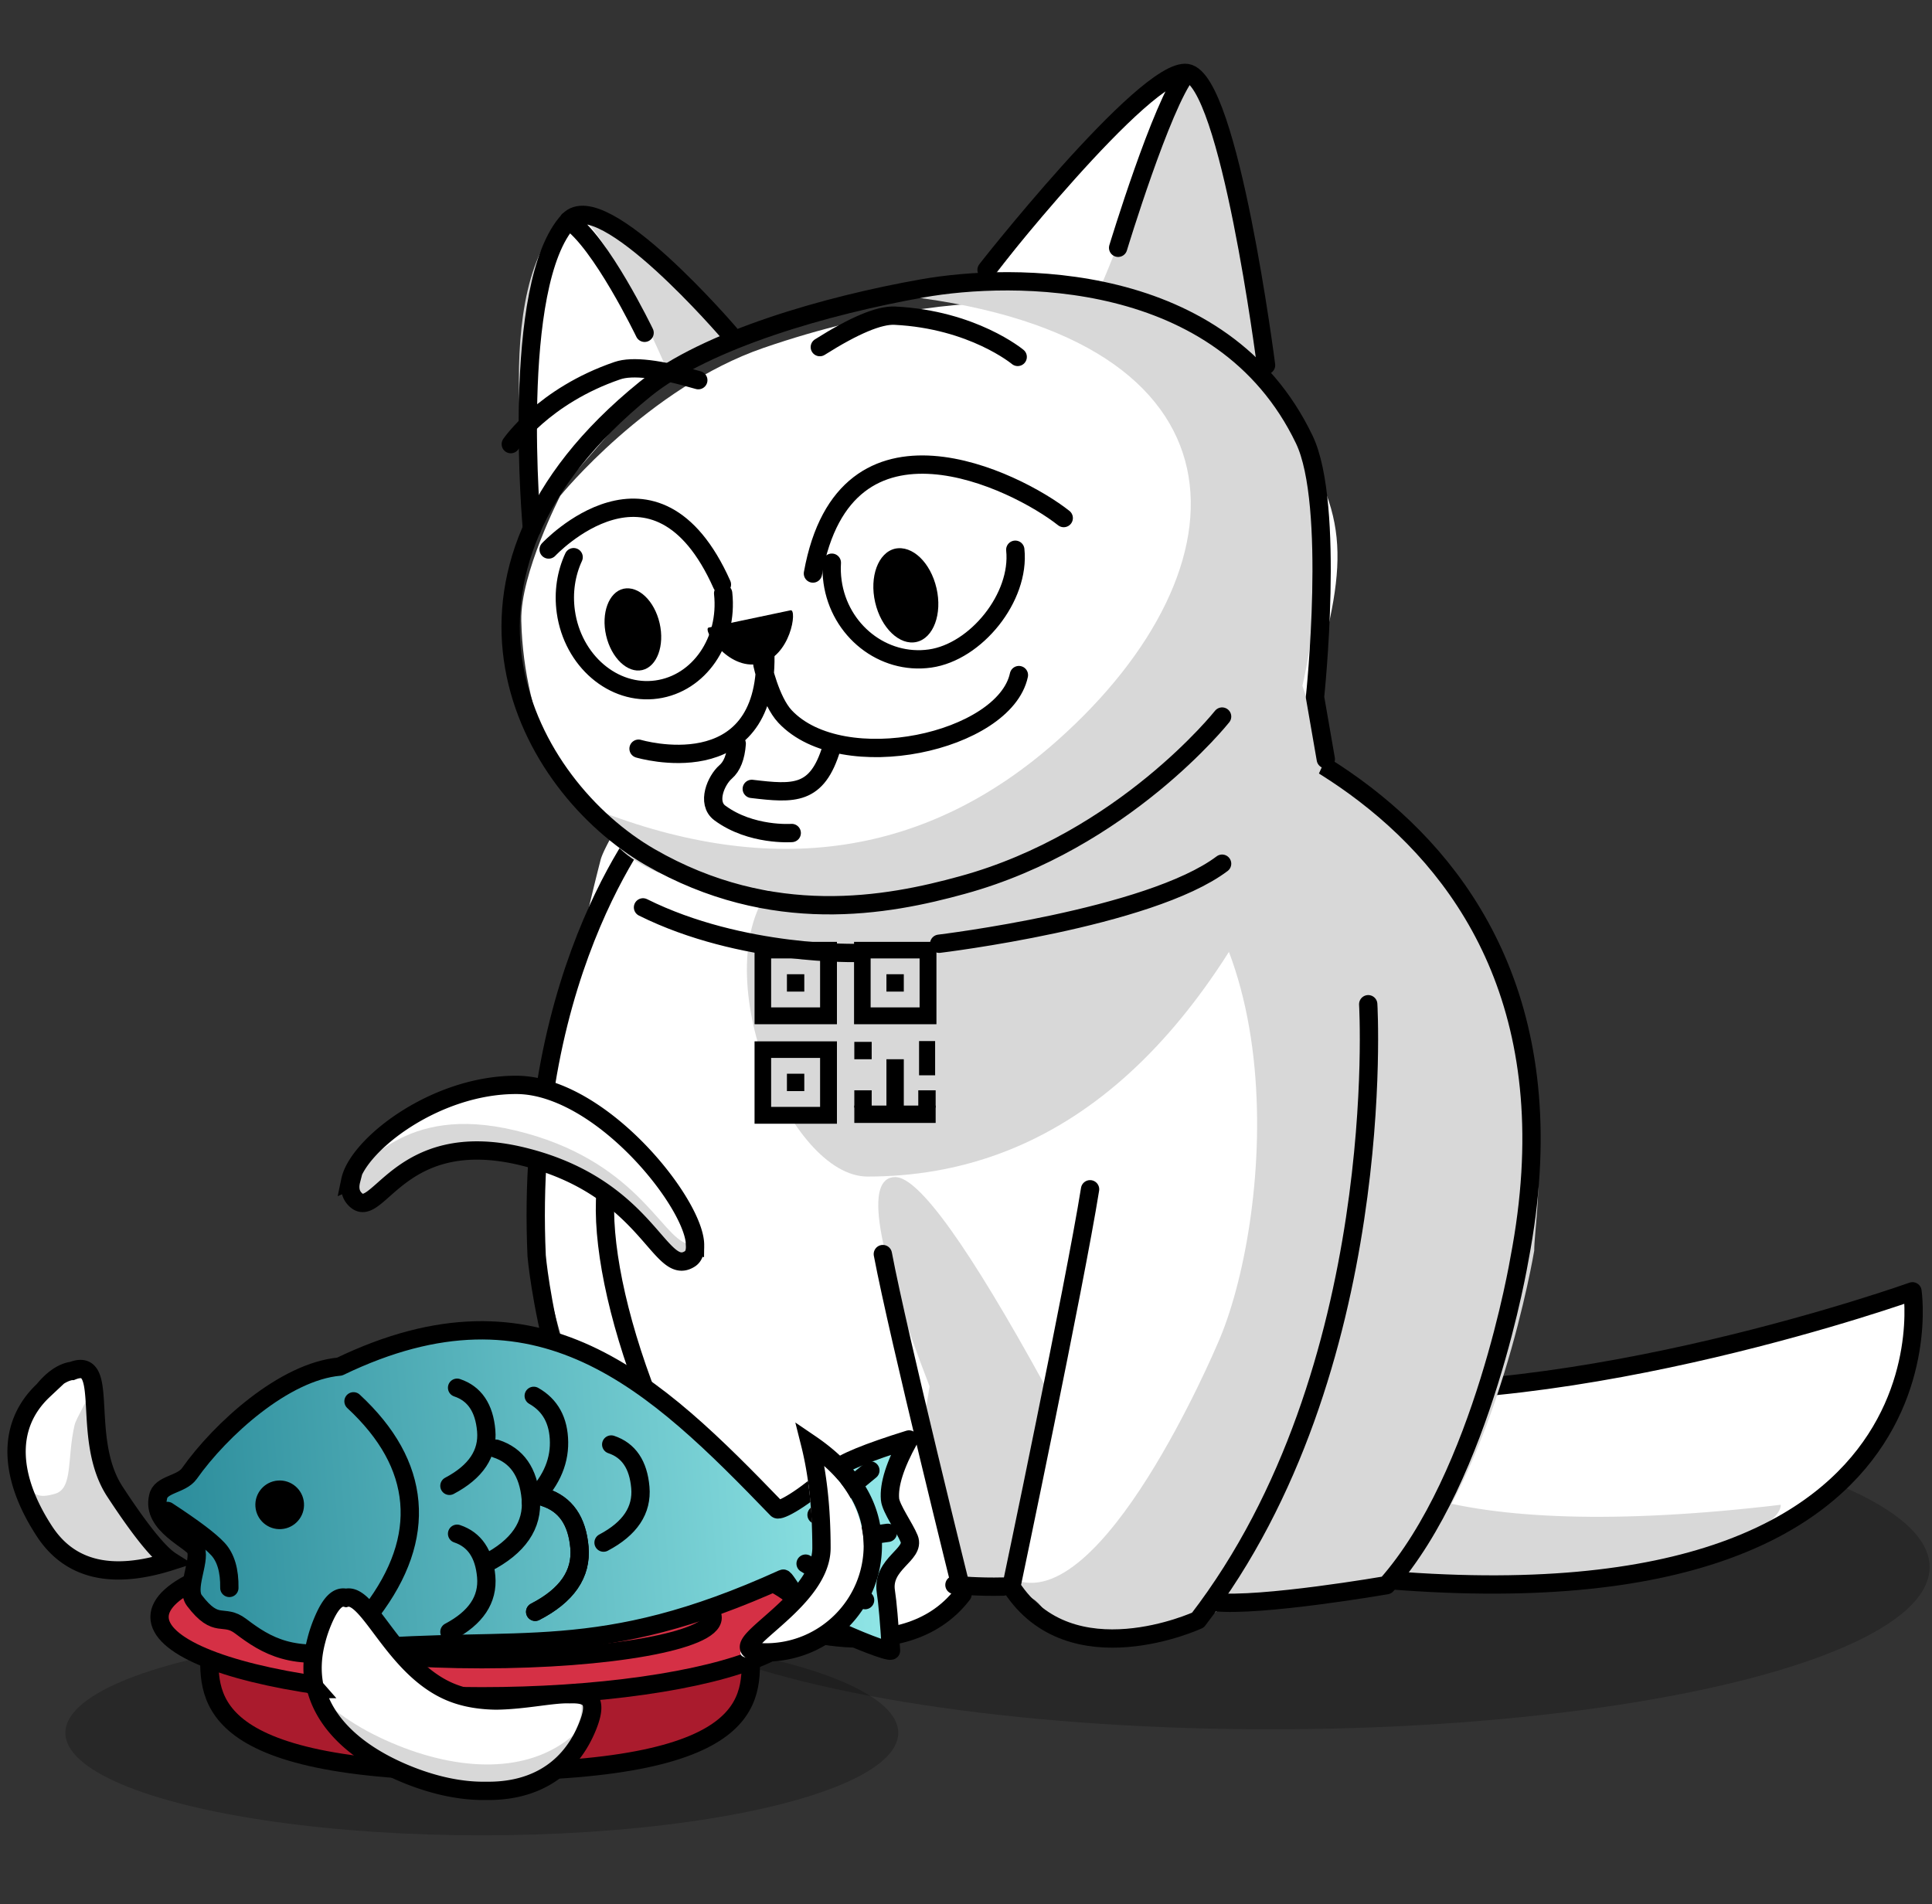 <svg xmlns="http://www.w3.org/2000/svg" width="211" height="208" viewBox="0 0 211 208">
    <rect x="0" y="0" width="211" height="208" fill="#333333" stroke="none"/>
    <defs>
        <linearGradient id="b" x1="50%" x2="50%" y1="0%" y2="100%">
            <stop offset="0%" stop-color="#95EAEA"/>
            <stop offset="100%" stop-color="#298A99"/>
        </linearGradient>
    </defs>
    <g fill="none" fill-rule="evenodd" transform="translate(-3)">
        <g transform="translate(0 7)">
            <ellipse cx="141.76" cy="164.167" fill="#000" fill-rule="nonzero" opacity=".22" rx="71.98" ry="17.714"/>
            <path fill="#FFF" d="M139.615 162.228c25.183 1.888 41.375 1.888 48.574 0 28.518-7.478 23.178-27.846 23.178-27.846s-9.4 5.015-32.472 8.853c-5.572.926-15.763.926-30.573 0"/>
            <path fill="#D8D8D8" d="M139.615 163.557c32.325 6.463 57.868-1.898 57.868-6.2-36.196 4.302-51.495-2.465-49.678-12.794-2.661 8.394-11.87 24.175-8.19 18.994z"/>
            <path stroke="#000" stroke-linecap="round" stroke-linejoin="round" stroke-width="2" d="M139.282 163.69c79.02 12.692 72.585-29.648 72.585-29.648s-36.703 13.137-64.587 10.65"/>
            <path fill="#FFF" d="M168.166 131.847c-3.335 0-3.95 22.209-14.48 34.091 0 0-8.151 4.502-16.19-1.202l-.596.078c-6.478 2.198-24.997 2.477-28.456 2.329-6.551 9.903-20.384 3.54-20.384 3.54a88.142 88.142 0 0 1-2.824-4.745c-4.382 1.205-12.114-1.124-12.114-3.08-7.755-17.671-11.326-31.01-11.41-37.63-.082-6.62 3.728-26.08 6.88-38.3.45-1.744 4.135-7.338 4.53-8.857 28.603-8.026 58.707-7.584 58.707-7.584l13.725 3.971c15.946 16.975 23.483 26.055 22.612 27.24 2.795 11.708 2.795 21.127 0 30.15z"/>
            <path fill="#D8D8D8" d="M170.557 129.602s-3.957 23.865-14.508 35.854L137.212 168l-4.2 3.063c-1.601.547-8.958 1.728-13.402 0-2.91-1.133-2.264-3.751-5.981-4.14-5.848-.61-13.727 1.032-17.997 2.586-.972-1.528-5.496-3.024-9.835-2.585-.991-4.214-1.914-11.715-2.767-22.501 4.008 10.149 8.209 15.223 12.602 15.223 4.392 0 7.356-5.074 8.89-15.223-5.891-15.24-7.138-22.859-3.74-22.859 2.569 0 8.032 7.62 16.39 22.859-3.255 13.624-4.436 20.636-3.543 21.034 9.652 4.308 22.165-25.28 22.372-25.748 5.64-12.758 9.185-48.092-12.403-58.356-3.191-1.517-2.243-5.79 2.844-12.82 19.738 5.131 32.192 12.826 37.362 23.084 9.975 19.793 6.753 34.026 6.753 37.986z"/>
            <path fill="#FFF" stroke="#000" stroke-linecap="round" stroke-linejoin="round" stroke-width="2" d="M69.412 121.225c-1.945 9.288 4.395 30.884 18.077 49.018 0 0 14.05 5.485 20.636-3.114 0 0-7.01-28.195-8.707-37.154"/>
            <path stroke="#000" stroke-linecap="round" stroke-linejoin="round" stroke-width="2" d="M74.716 81.56S60.16 98.15 61.61 130.17c0 0 1.684 19.865 13.107 35.232 0 0 5.102 2.81 11.218 1.174M127.654 68.531s51.413 9.302 41.287 61.991c0 0-3.959 23.708-14.516 35.618 0 0-13.749 2.38-18.794 1.845M107.238 166.112c.368.03 2.617.248 5.326.178"/>
            <path stroke="#000" stroke-linecap="round" stroke-linejoin="round" stroke-width="2" d="M152.428 102.685s2.374 39.998-18.598 67.267c0 0-13.874 6.41-20.379-3.639 0 0 6.924-32.947 8.599-43.416"/>
            <g fill-rule="nonzero" transform="translate(10.14 160.793)">
                <ellipse cx="45.482" cy="21.476" fill="#000" opacity=".22" rx="45.482" ry="11.193"/>
                <g stroke="#000" stroke-width="2" transform="translate(10.283)">
                    <path fill="#AA1B2D" d="M35.206 25.72c31.396 0 29.344-8.663 29.344-13.628 0-4.964-13.024-4.35-29.344-4.35s-29.754-.614-29.754 4.35c0 4.965-1.642 13.627 29.754 13.627z"/>
                    <ellipse cx="35.199" cy="8.82" fill="#D53045" rx="35.199" ry="8.662"/>
                    <path stroke-linecap="round" stroke-linejoin="round" d="M16.258 5.917c-3.9.797-6.265 1.842-6.265 2.987 0 2.5 11.285 4.528 25.206 4.528s25.206-2.027 25.206-4.528c0-1.128-2.296-2.16-6.094-2.952"/>
                </g>
            </g>
            <g>
                <path fill="#FFF" d="M146.523 67.442c3.809-13.724 3.922-18.504-3.613-29.27-2.162-3.09-11.054-10.675-26.454-11.985-6.646-.565-17.467.472-30.064 4.81C73.794 35.334 64.19 47.152 64.19 47.152s-4.379 8.492-4.259 13.644c.27 11.622 5.683 19.507 5.683 19.507l12.673 7.79c11.843 2.853 19.924 3.95 24.243 3.29 29.121-4.452 41.916-16.456 43.993-23.94z"/>
                <path fill="#D8D8D8" d="M61.14 49.981s-5.227-26.39 4.01-33.494c2.658-2.044 8.879 2.502 18.662 13.638-6.135 2.641-10.415 5.024-12.84 7.148-2.614 2.288-5.89 6.524-9.832 12.708z"/>
                <path fill="#FFF" d="M61.14 49.981s-2.863-29.647 4.01-33.494c1.718-.962 5.257 4.604 10.62 16.697"/>
                <path stroke="#000" stroke-linecap="round" stroke-linejoin="round" stroke-width="2" d="M61.094 50.768s-2.444-26.764 4.024-33.692c3.651-3.91 17.565 12.361 17.565 12.361M73.398 29.35s-4.801-9.975-8.309-12.274"/>
                <path fill="#D8D8D8" d="M142.123 35.826c0 2.006-4.54-34.342-9.04-35.093-4.386-.723-23.917 25.572-23.107 24.56l32.147 10.533z"/>
                <path fill="#FFF" d="M122.519 25.269c0 2.004 5.78-15 10.887-24.536-4.448-.722-24.251 25.547-23.43 24.536h12.543z"/>
                <path fill="#D8D8D8" d="M67.978 81.399c19.437 7.65 36.277 5.136 50.52-7.54 21.362-19.015 21.881-43.985-16.59-48.51 19.857-5.78 38.471 7.134 38.471 7.134s3.299 5.082 4.862 9.992c3.528 11.077 0 25.43 0 25.43l2.663 7.713-2.663 5.78c-11.292 26.74-27.125 40.109-47.496 40.109-8.593 0-17.605-22.006-10.758-31.298-10.71 0-17.047-2.937-19.01-8.81z"/>
                <path fill="#FFF" d="M122.894 36.911c.887 4.772-2.84 12.415-12.19 14.465-6.8 1.492-13.292.148-15.833-2.692 2.841-2.644 6.715-4.904 11.623-6.781 4.907-1.877 10.374-3.541 16.4-4.992z"/>
                <g fill-rule="nonzero">
                    <path fill="#000" d="M85.407 115.738h8.998v-8.998h-8.998v8.998zM85.407 104.871h8.998v-8.998h-8.998v8.998zM96.274 104.871h8.998v-8.998h-8.998z"/>
                    <path fill="#D8D8D8" d="M92.565 103.031h-5.347v-5.347h5.347zM92.565 113.898h-5.347v-5.347h5.347zM103.432 103.031h-5.347v-5.347h5.347z"/>
                    <path fill="#000" d="M88.943 99.409h1.897v1.897h-1.897zM99.81 99.409h1.897v1.897H99.81zM88.943 110.276h1.897v1.897h-1.897zM103.288 112.087h1.898v1.897h-1.898zM96.303 112.087H98.2v1.897h-1.897zM99.81 108.694h1.897v5.462H99.81zM96.303 106.797H98.2v1.897h-1.897zM103.374 106.71h1.754v3.738h-1.754z"/>
                    <path fill="#000" d="M96.303 113.754h8.883v1.897h-8.883z"/>
                </g>
                <path stroke="#000" stroke-linecap="round" stroke-linejoin="round" stroke-width="2" d="M141.27 32.887s-3.995-31.163-8.624-31.91c-4.513-.719-22.71 22.48-21.877 21.474M125.115 20.065s4.743-15.638 7.503-19.088"/>
                <path stroke="#000" stroke-linecap="round" stroke-linejoin="round" stroke-width="2" d="M136.47 71.265s-10.752 13.569-28.345 18.398C99.903 91.935 87.31 94.292 74 86.616c-13.511-7.79-25.901-30.559-.546-51.113 6.67-5.405 19.893-9.17 30.3-11.01 9.717-1.725 32.744-2.128 41.684 16.5 3.421 7.101 1.179 28.145 1.179 28.145l1.178 6.784M105.57 96.078s22.965-2.764 30.9-8.743M73.225 92.107c10.81 5.376 23.544 4.973 23.544 4.973"/>
                <path fill="#000" fill-rule="nonzero" d="M89.337 59.66l-4.466.942s-3.706.782-4.467.94c-.762.16 2.046 4.704 5.495 3.958 3.478-.724 4.196-6.025 3.438-5.84"/>
                <path stroke="#000" stroke-linecap="round" stroke-linejoin="round" stroke-width="2" d="M86.264 65.57s.844 3.958 2.472 5.689c6.297 6.692 23.981 2.776 25.542-4.524M72.738 74.775s14.055 4.189 13.848-10.163M65.648 53.857c-.814 1.761-1.152 3.82-.85 5.973.75 5.33 5.194 9.147 9.925 8.482 4.635-.651 7.817-5.305 7.255-10.504M93.847 54.46c-.043.68-.018 1.379.081 2.085.75 5.33 5.512 9.103 10.637 8.383 5.022-.706 9.866-6.683 9.318-11.884M62.92 53.02s11.652-12.466 18.922 3.821"/>
                <path fill="#000" fill-rule="nonzero" d="M75.04 61.071c.564 2.444-.286 4.744-1.896 5.116-1.61.371-3.382-1.323-3.946-3.767-.565-2.444.286-4.744 1.895-5.116 1.647-.348 3.382 1.323 3.947 3.767M105.28 57.248c.646 2.803-.329 5.44-2.175 5.867-1.845.426-3.878-1.517-4.525-4.32-.647-2.803.328-5.44 2.174-5.867 1.888-.4 3.878 1.517 4.525 4.32"/>
                <path stroke="#000" stroke-linecap="round" stroke-linejoin="round" stroke-width="2" d="M119.173 49.584c-5.138-4.071-23.873-13.412-27.39 6.058"/>
                <g stroke="#000" stroke-linecap="round" stroke-linejoin="round" stroke-width="2">
                    <path d="M89.467 83.984s-4.437.33-7.846-2.186c-1.486-1.097-.415-3.58.63-4.487.698-.605 1.1-1.631 1.208-3.08M85.103 79.165c4.616.547 7.136.743 8.718-4.499"/>
                </g>
                <path fill-rule="nonzero" stroke="#000" stroke-linecap="round" stroke-linejoin="round" stroke-width="2" d="M114.146 31.984s-4.89-4.083-13.417-4.505c-1.704-.085-4.435 1.06-8.193 3.434M58.785 41.51s3.574-5.272 11.656-8.029c1.615-.55 4.555-.203 8.822 1.043"/>
            </g>
            <g transform="rotate(86 -21.166 122.058)">
                <path fill="url(#b)" stroke="#000" stroke-linecap="round" stroke-linejoin="round" stroke-width="2" d="M16.077 83.126c-1.382-.352-1.145-2.634-2.302-3.58C9.206 75.813 3.373 68.413 3.266 62.364-5.71 39.868 7.38 28.17 22.127 15.794c.282-.236-.803-2.845-3.82-6.585-.753-.934-1.674-3.71-2.764-8.33 2.635 1.712 4.757 2.555 6.365 2.527 1.009-.017 3.185-1.37 4.446-1.783 1.782-.583 2.503 3.198 5.578 2.94 1.207-.1 3.366-.138 6.476-.111.161.253-1.409 3.683-3.122 6.636-1.6 2.757-5.653 4.272-5.54 4.575 7.754 20.811 4.08 28.942 4.406 47.366.931 6.653-1.017 9.415-3.355 12.086-1.587 1.814.237 2.63-3.153 4.85-1.365.894-4.17-.931-5.536-.563-.986.266-3.013 4.706-6.031 3.724z"/>
                <path stroke="#000" stroke-linecap="round" stroke-linejoin="round" stroke-width="2" d="M7.154 61.111c3.712-3.48 7.518-5.25 11.42-5.314 3.902-.063 7.773 1.585 11.614 4.943M7.931 41.435c1.152-1.74 2.9-2.54 5.242-2.405 2.343.137 4.435 1.313 6.275 3.53M19.07 41.024c.895-2.226 2.8-3.364 5.715-3.415 2.914-.052 5.144 1.72 6.688 5.314"/>
                <path stroke="#000" stroke-linecap="round" stroke-linejoin="round" stroke-width="2" d="M19.07 41.024c.895-2.226 2.8-3.364 5.715-3.415 2.914-.052 5.144 1.72 6.688 5.314M13.397 45.956c.895-2.226 2.8-3.364 5.714-3.416 2.915-.05 5.144 1.72 6.688 5.315M13.822 33.364c.767-1.855 2.4-2.803 4.898-2.846 2.499-.043 4.41 1.433 5.733 4.428M6.462 49.723c.767-1.855 2.4-2.804 4.898-2.846 2.498-.043 4.41 1.433 5.733 4.428M22.37 50.835c.766-1.855 2.399-2.803 4.897-2.846 2.499-.043 4.41 1.433 5.733 4.429"/>
                <circle cx="17.868" cy="69.942" r="2.658" fill="#000" fill-rule="nonzero"/>
                <path fill-rule="nonzero" stroke="#000" stroke-linecap="round" stroke-width="2" d="M17.68 82.22c2.033-2.683 3.546-4.421 4.539-5.214.993-.792 2.433-1.108 4.32-.946"/>
                <path fill-rule="nonzero" stroke="#000" stroke-linecap="round" stroke-linejoin="round" stroke-width="2" d="M18.622 5.328l4.43 6.201M28.282 13.093l4.43-6.202M26.027 10.986L25.553 3.9"/>
            </g>
            <g>
                <path fill="#D8D8D8" d="M21.499 163.687c-6.406 2.057-10.985.976-13.738-3.243-4.13-6.328-4.484-12.783 1.7-16.78 6.186-3.998 1.815 6.12 5.944 12.449 2.753 4.219 4.784 6.744 6.094 7.574zM59.284 119.302c13.767 3.36 14.905 13.292 18.226 11.182 3.32-2.11-8.471-18.988-18.92-18.988-10.45 0-20.225 9.267-17.702 12.334 2.523 3.066 4.628-7.889 18.396-4.528z"/>
                <path fill="#FFF" d="M40.486 121.83c.804-3.812 9.194-10.334 18.07-10.334 9.27 0 19.593 12.952 19.524 17.351-2.884-.727-5.598-9.227-18.828-12.382-12.369-2.95-16.25 4.28-18.766 5.366zM5.164 153.056c.059.373.142.736.246 1.088.02.005.287.927.705 1.345.64.637.974 1.242 2.928.655 1.953-.587 1.265-3.924 2.1-7.487.193-.824 1.574-2.865 1.566-3.63-.014-1.266-.188-2.064-2.067-2.054-3.026.551-6.1 6.174-5.478 10.083z"/>
                <path fill="#D8D8D8" d="M66.69 181.936c-3.257 7.637-11.487 8.114-19.23 4.843-7.742-3.27-12.065-9.05-8.807-16.688 3.257-7.637 5.468 4.545 13.21 7.816 7.743 3.27 18.085-3.609 14.827 4.029z"/>
                <path fill="#D8D8D8" d="M66.105 181.936c-3.258 7.637-11.487 8.114-19.23 4.843-7.742-3.27-12.066-9.05-8.808-16.688 3.257-7.637 5.469 4.545 13.211 7.816 7.743 3.27 18.084-3.609 14.827 4.029z"/>
                <path fill="#FFF" d="M65.891 181.967c3.299-7.831-7.234-.911-14.656-4.086-7.423-3.175-10.189-15.783-13.487-7.952-1.11 2.635-1.357 5.052-.9 7.226 2.116 2.525 5.196 4.61 8.929 6.207 7.278 3.114 14.919 3.462 19.886-.882.078-.168.154-.339.228-.513zM85.707 174.154c6.436 0 11.653-5.309 11.653-11.857 0-4.365-2.278-8.125-6.836-11.279.828 3.347 1.242 7.203 1.242 11.568 0 6.548-12.495 11.568-6.059 11.568z"/>
                <path stroke="#000" stroke-width="2" d="M37.56 172.128c.178-.703.423-1.423.739-2.161.862-2.014 1.65-2.653 2.486-2.441 2.492-.673 5.158 7.65 11.376 10.268 1.615.68 3.344.922 5.039.946 3.171-.044 6.165-.765 8.011-.69 2.203-.075 3.211.588 1.847 3.777-2.098 4.901-6.244 6.86-10.998 6.775-2.834.052-5.91-.653-8.914-1.917-4.976-2.095-8.546-5.219-9.616-9.2a15.976 15.976 0 0 1-.174-.203c-.34-1.59-.293-3.311.204-5.154zM7.757 144.847c.904-1.118 1.956-1.911 3.003-2.101h.1c4.292-1.731.866 7.333 4.691 13.175 2.77 4.23 4.812 6.761 6.13 7.594-6.444 2.062-11.05.978-13.819-3.252-3.697-5.647-4.387-11.395-.105-15.416zm33.6-22.95a2.382 2.382 0 0 1-.101.048c.805-3.855 9.208-10.45 18.098-10.45h.033c1.395 0 2.814.301 4.217.826 7.926 2.942 15.363 12.943 15.305 16.718l-.004-.001c.034.684-.144 1.194-.568 1.463-3.326 2.113-4.465-7.828-18.255-11.192-13.789-3.363-15.897 7.602-18.424 4.532-.415-.503-.498-1.174-.3-1.944zm45.283 51.584c-6.454 0 6.075-4.948 6.075-11.403 0-4.304-.415-8.104-1.245-11.403 4.57 3.109 6.854 6.815 6.854 11.118 0 6.455-5.231 11.688-11.684 11.688z"/>
            </g>
        </g>
    </g>
</svg>

